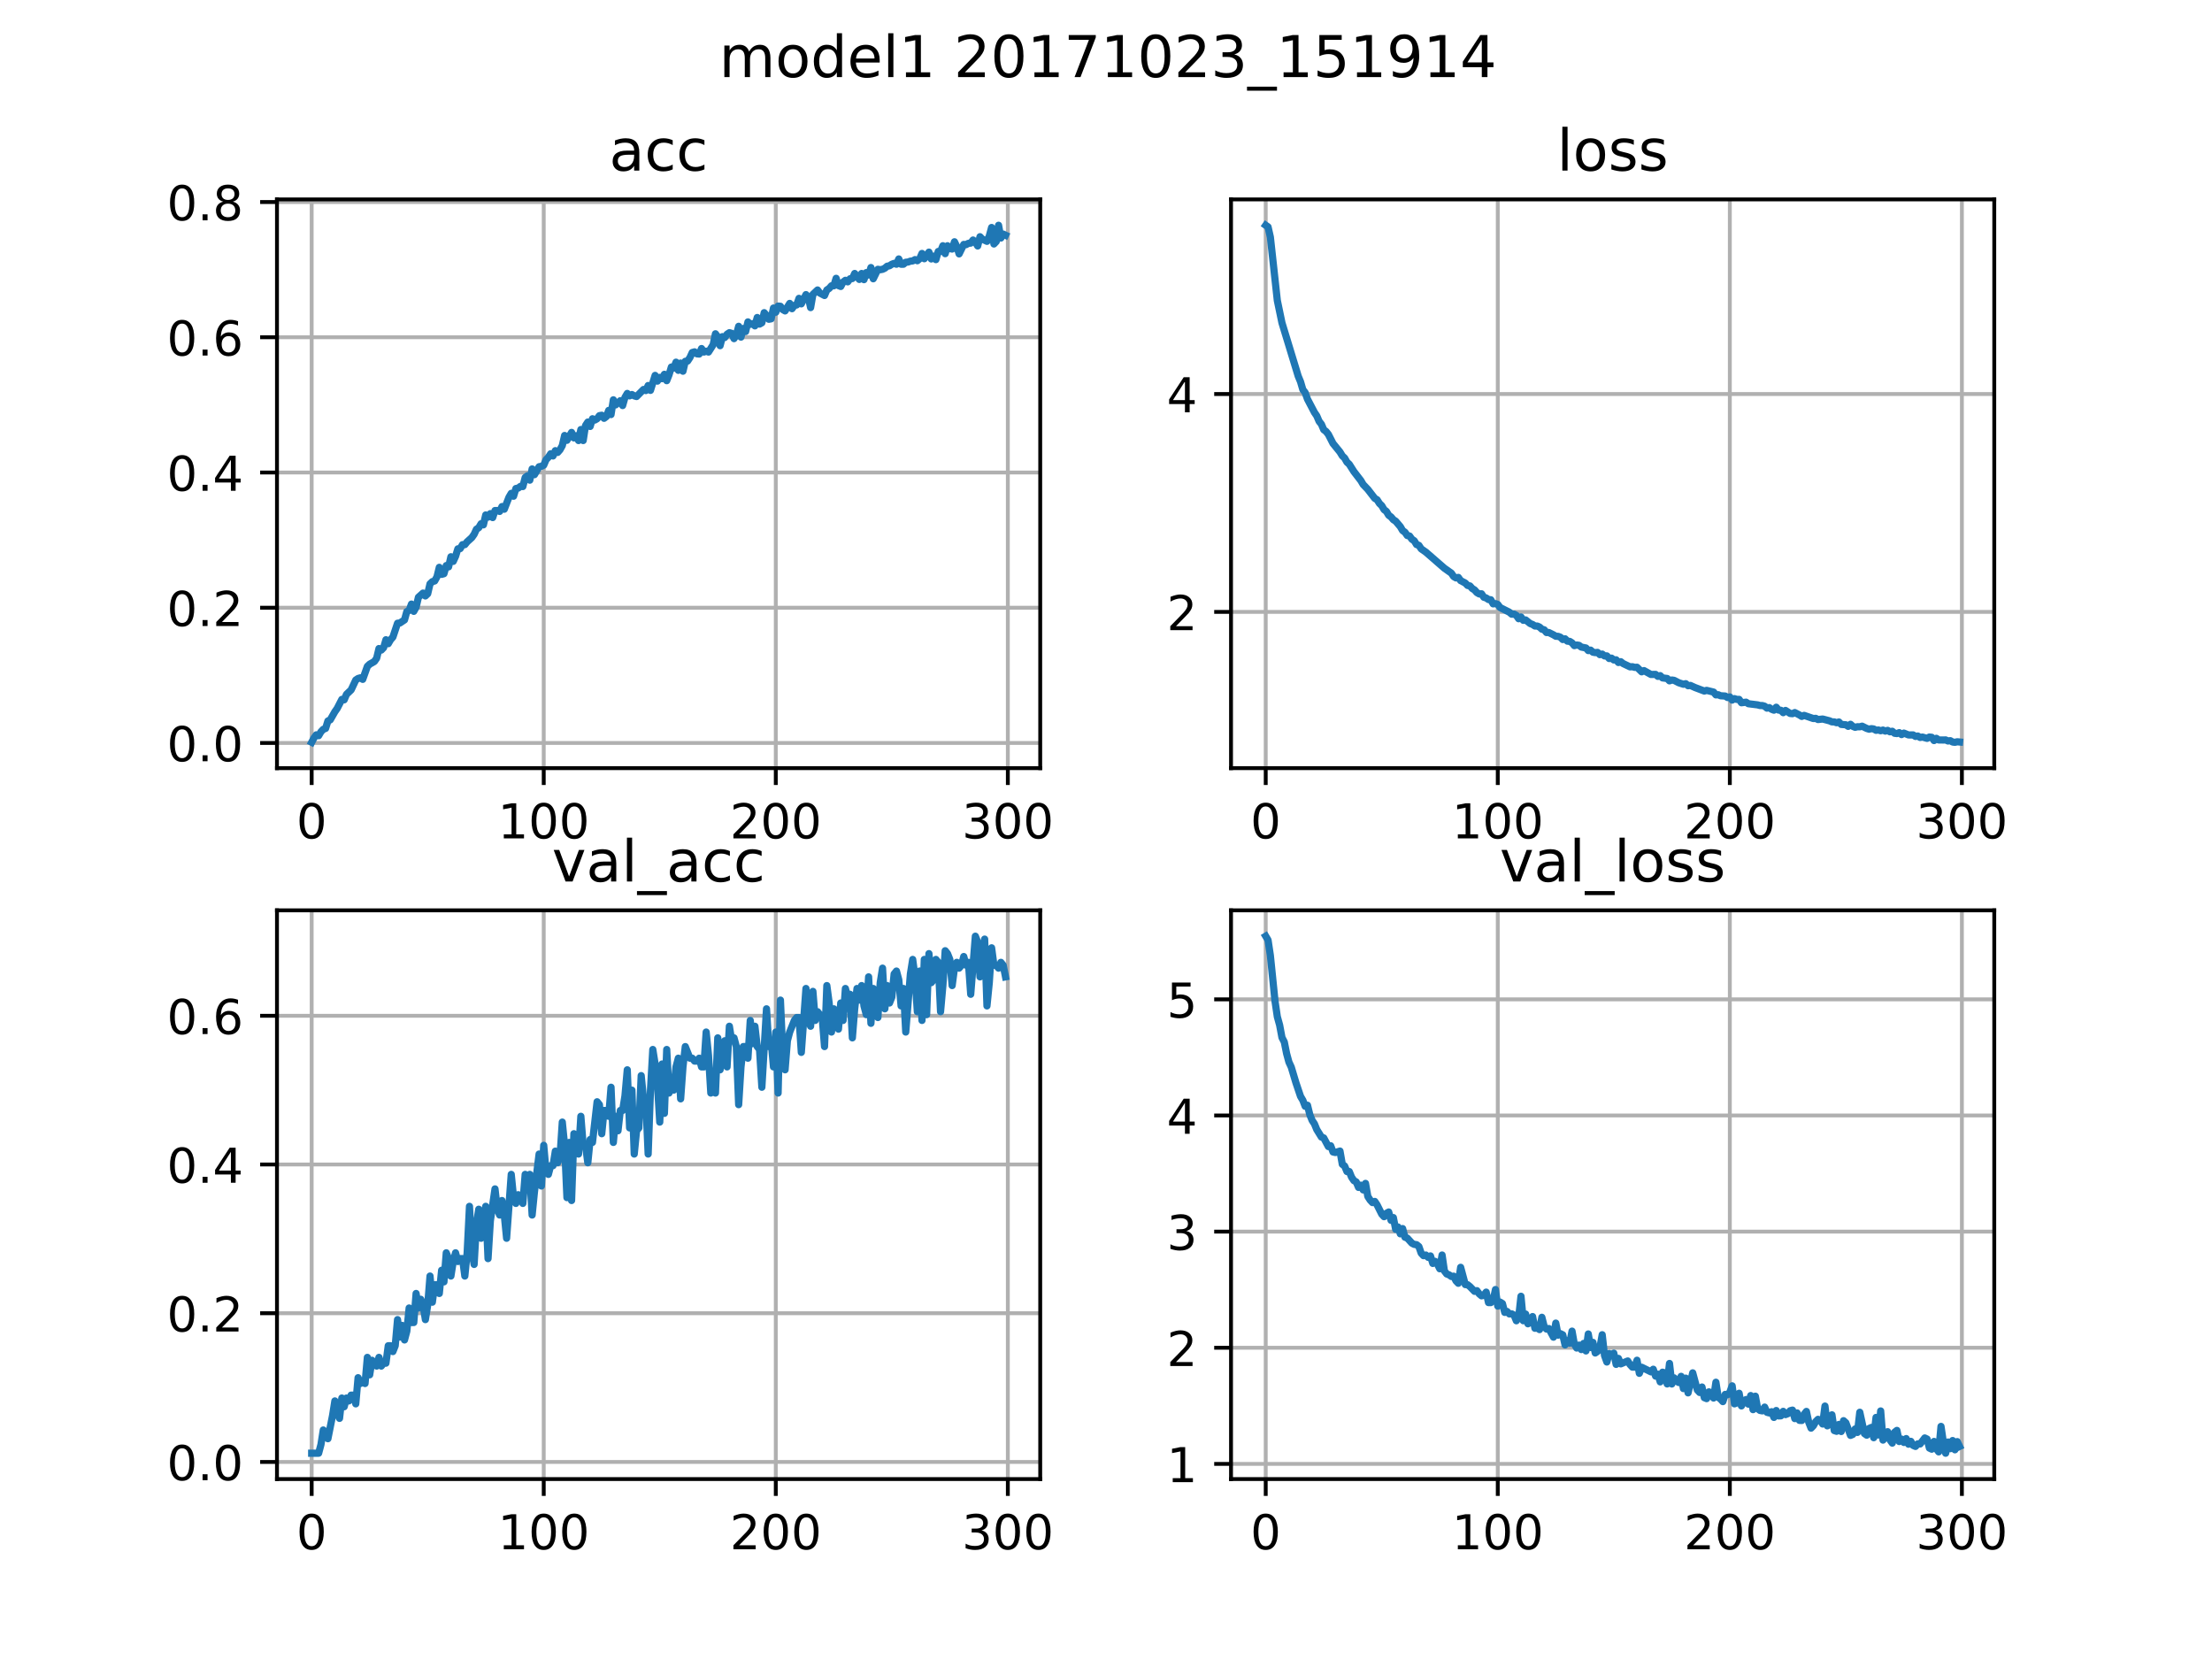 <?xml version="1.0" encoding="utf-8" standalone="no"?>
<!DOCTYPE svg PUBLIC "-//W3C//DTD SVG 1.1//EN"
  "http://www.w3.org/Graphics/SVG/1.1/DTD/svg11.dtd">
<!-- Created with matplotlib (http://matplotlib.org/) -->
<svg height="345pt" version="1.1" viewBox="0 0 460 345" width="460pt" xmlns="http://www.w3.org/2000/svg" xmlns:xlink="http://www.w3.org/1999/xlink">
 <defs>
  <style type="text/css">
*{stroke-linecap:butt;stroke-linejoin:round;}
  </style>
 </defs>
 <g id="figure_1">
  <g id="patch_1">
   <path d="M 0 345.6 
L 460.8 345.6 
L 460.8 0 
L 0 0 
z
" style="fill:#ffffff;"/>
  </g>
  <g id="axes_1">
   <g id="patch_2">
    <path d="M 57.6 159.744 
L 216.32 159.744 
L 216.32 41.472 
L 57.6 41.472 
z
" style="fill:#ffffff;"/>
   </g>
   <g id="matplotlib.axis_1">
    <g id="xtick_1">
     <g id="line2d_1">
      <path clip-path="url(#pc6aa824a99)" d="M 64.815 159.744 
L 64.815 41.472 
" style="fill:none;stroke:#b0b0b0;stroke-linecap:square;stroke-width:0.8;"/>
     </g>
     <g id="line2d_2">
      <defs>
       <path d="M 0 0 
L 0 3.5 
" id="m8a50bb1a85" style="stroke:#000000;stroke-width:0.8;"/>
      </defs>
      <g>
       <use style="stroke:#000000;stroke-width:0.8;" x="64.815" xlink:href="#m8a50bb1a85" y="159.744"/>
      </g>
     </g>
     <g id="text_1">
      <!-- 0 -->
      <defs>
       <path d="M 31.781 66.406 
Q 24.172 66.406 20.328 58.906 
Q 16.5 51.422 16.5 36.375 
Q 16.5 21.391 20.328 13.891 
Q 24.172 6.391 31.781 6.391 
Q 39.453 6.391 43.281 13.891 
Q 47.125 21.391 47.125 36.375 
Q 47.125 51.422 43.281 58.906 
Q 39.453 66.406 31.781 66.406 
z
M 31.781 74.219 
Q 44.047 74.219 50.516 64.516 
Q 56.984 54.828 56.984 36.375 
Q 56.984 17.969 50.516 8.266 
Q 44.047 -1.422 31.781 -1.422 
Q 19.531 -1.422 13.062 8.266 
Q 6.594 17.969 6.594 36.375 
Q 6.594 54.828 13.062 64.516 
Q 19.531 74.219 31.781 74.219 
z
" id="DejaVuSans-30"/>
      </defs>
      <g transform="translate(61.633 174.342)scale(0.1 -0.1)">
       <use xlink:href="#DejaVuSans-30"/>
      </g>
     </g>
    </g>
    <g id="xtick_2">
     <g id="line2d_3">
      <path clip-path="url(#pc6aa824a99)" d="M 113.072 159.744 
L 113.072 41.472 
" style="fill:none;stroke:#b0b0b0;stroke-linecap:square;stroke-width:0.8;"/>
     </g>
     <g id="line2d_4">
      <g>
       <use style="stroke:#000000;stroke-width:0.8;" x="113.072" xlink:href="#m8a50bb1a85" y="159.744"/>
      </g>
     </g>
     <g id="text_2">
      <!-- 100 -->
      <defs>
       <path d="M 12.406 8.297 
L 28.516 8.297 
L 28.516 63.922 
L 10.984 60.406 
L 10.984 69.391 
L 28.422 72.906 
L 38.281 72.906 
L 38.281 8.297 
L 54.391 8.297 
L 54.391 0 
L 12.406 0 
z
" id="DejaVuSans-31"/>
      </defs>
      <g transform="translate(103.529 174.342)scale(0.1 -0.1)">
       <use xlink:href="#DejaVuSans-31"/>
       <use x="63.623" xlink:href="#DejaVuSans-30"/>
       <use x="127.246" xlink:href="#DejaVuSans-30"/>
      </g>
     </g>
    </g>
    <g id="xtick_3">
     <g id="line2d_5">
      <path clip-path="url(#pc6aa824a99)" d="M 161.33 159.744 
L 161.33 41.472 
" style="fill:none;stroke:#b0b0b0;stroke-linecap:square;stroke-width:0.8;"/>
     </g>
     <g id="line2d_6">
      <g>
       <use style="stroke:#000000;stroke-width:0.8;" x="161.33" xlink:href="#m8a50bb1a85" y="159.744"/>
      </g>
     </g>
     <g id="text_3">
      <!-- 200 -->
      <defs>
       <path d="M 19.188 8.297 
L 53.609 8.297 
L 53.609 0 
L 7.328 0 
L 7.328 8.297 
Q 12.938 14.109 22.625 23.891 
Q 32.328 33.688 34.812 36.531 
Q 39.547 41.844 41.422 45.531 
Q 43.312 49.219 43.312 52.781 
Q 43.312 58.594 39.234 62.25 
Q 35.156 65.922 28.609 65.922 
Q 23.969 65.922 18.812 64.312 
Q 13.672 62.703 7.812 59.422 
L 7.812 69.391 
Q 13.766 71.781 18.938 73 
Q 24.125 74.219 28.422 74.219 
Q 39.75 74.219 46.484 68.547 
Q 53.219 62.891 53.219 53.422 
Q 53.219 48.922 51.531 44.891 
Q 49.859 40.875 45.406 35.406 
Q 44.188 33.984 37.641 27.219 
Q 31.109 20.453 19.188 8.297 
z
" id="DejaVuSans-32"/>
      </defs>
      <g transform="translate(151.786 174.342)scale(0.1 -0.1)">
       <use xlink:href="#DejaVuSans-32"/>
       <use x="63.623" xlink:href="#DejaVuSans-30"/>
       <use x="127.246" xlink:href="#DejaVuSans-30"/>
      </g>
     </g>
    </g>
    <g id="xtick_4">
     <g id="line2d_7">
      <path clip-path="url(#pc6aa824a99)" d="M 209.588 159.744 
L 209.588 41.472 
" style="fill:none;stroke:#b0b0b0;stroke-linecap:square;stroke-width:0.8;"/>
     </g>
     <g id="line2d_8">
      <g>
       <use style="stroke:#000000;stroke-width:0.8;" x="209.588" xlink:href="#m8a50bb1a85" y="159.744"/>
      </g>
     </g>
     <g id="text_4">
      <!-- 300 -->
      <defs>
       <path d="M 40.578 39.312 
Q 47.656 37.797 51.625 33 
Q 55.609 28.219 55.609 21.188 
Q 55.609 10.406 48.188 4.484 
Q 40.766 -1.422 27.094 -1.422 
Q 22.516 -1.422 17.656 -0.516 
Q 12.797 0.391 7.625 2.203 
L 7.625 11.719 
Q 11.719 9.328 16.594 8.109 
Q 21.484 6.891 26.812 6.891 
Q 36.078 6.891 40.938 10.547 
Q 45.797 14.203 45.797 21.188 
Q 45.797 27.641 41.281 31.266 
Q 36.766 34.906 28.719 34.906 
L 20.219 34.906 
L 20.219 43.016 
L 29.109 43.016 
Q 36.375 43.016 40.234 45.922 
Q 44.094 48.828 44.094 54.297 
Q 44.094 59.906 40.109 62.906 
Q 36.141 65.922 28.719 65.922 
Q 24.656 65.922 20.016 65.031 
Q 15.375 64.156 9.812 62.312 
L 9.812 71.094 
Q 15.438 72.656 20.344 73.438 
Q 25.25 74.219 29.594 74.219 
Q 40.828 74.219 47.359 69.109 
Q 53.906 64.016 53.906 55.328 
Q 53.906 49.266 50.438 45.094 
Q 46.969 40.922 40.578 39.312 
z
" id="DejaVuSans-33"/>
      </defs>
      <g transform="translate(200.044 174.342)scale(0.1 -0.1)">
       <use xlink:href="#DejaVuSans-33"/>
       <use x="63.623" xlink:href="#DejaVuSans-30"/>
       <use x="127.246" xlink:href="#DejaVuSans-30"/>
      </g>
     </g>
    </g>
   </g>
   <g id="matplotlib.axis_2">
    <g id="ytick_1">
     <g id="line2d_9">
      <path clip-path="url(#pc6aa824a99)" d="M 57.6 154.505 
L 216.32 154.505 
" style="fill:none;stroke:#b0b0b0;stroke-linecap:square;stroke-width:0.8;"/>
     </g>
     <g id="line2d_10">
      <defs>
       <path d="M 0 0 
L -3.5 0 
" id="me21ffd70b2" style="stroke:#000000;stroke-width:0.8;"/>
      </defs>
      <g>
       <use style="stroke:#000000;stroke-width:0.8;" x="57.6" xlink:href="#me21ffd70b2" y="154.505"/>
      </g>
     </g>
     <g id="text_5">
      <!-- 0.0 -->
      <defs>
       <path d="M 10.688 12.406 
L 21 12.406 
L 21 0 
L 10.688 0 
z
" id="DejaVuSans-2e"/>
      </defs>
      <g transform="translate(34.697 158.305)scale(0.1 -0.1)">
       <use xlink:href="#DejaVuSans-30"/>
       <use x="63.623" xlink:href="#DejaVuSans-2e"/>
       <use x="95.41" xlink:href="#DejaVuSans-30"/>
      </g>
     </g>
    </g>
    <g id="ytick_2">
     <g id="line2d_11">
      <path clip-path="url(#pc6aa824a99)" d="M 57.6 126.383 
L 216.32 126.383 
" style="fill:none;stroke:#b0b0b0;stroke-linecap:square;stroke-width:0.8;"/>
     </g>
     <g id="line2d_12">
      <g>
       <use style="stroke:#000000;stroke-width:0.8;" x="57.6" xlink:href="#me21ffd70b2" y="126.383"/>
      </g>
     </g>
     <g id="text_6">
      <!-- 0.2 -->
      <g transform="translate(34.697 130.182)scale(0.1 -0.1)">
       <use xlink:href="#DejaVuSans-30"/>
       <use x="63.623" xlink:href="#DejaVuSans-2e"/>
       <use x="95.41" xlink:href="#DejaVuSans-32"/>
      </g>
     </g>
    </g>
    <g id="ytick_3">
     <g id="line2d_13">
      <path clip-path="url(#pc6aa824a99)" d="M 57.6 98.26 
L 216.32 98.26 
" style="fill:none;stroke:#b0b0b0;stroke-linecap:square;stroke-width:0.8;"/>
     </g>
     <g id="line2d_14">
      <g>
       <use style="stroke:#000000;stroke-width:0.8;" x="57.6" xlink:href="#me21ffd70b2" y="98.26"/>
      </g>
     </g>
     <g id="text_7">
      <!-- 0.4 -->
      <defs>
       <path d="M 37.797 64.312 
L 12.891 25.391 
L 37.797 25.391 
z
M 35.203 72.906 
L 47.609 72.906 
L 47.609 25.391 
L 58.016 25.391 
L 58.016 17.188 
L 47.609 17.188 
L 47.609 0 
L 37.797 0 
L 37.797 17.188 
L 4.891 17.188 
L 4.891 26.703 
z
" id="DejaVuSans-34"/>
      </defs>
      <g transform="translate(34.697 102.059)scale(0.1 -0.1)">
       <use xlink:href="#DejaVuSans-30"/>
       <use x="63.623" xlink:href="#DejaVuSans-2e"/>
       <use x="95.41" xlink:href="#DejaVuSans-34"/>
      </g>
     </g>
    </g>
    <g id="ytick_4">
     <g id="line2d_15">
      <path clip-path="url(#pc6aa824a99)" d="M 57.6 70.137 
L 216.32 70.137 
" style="fill:none;stroke:#b0b0b0;stroke-linecap:square;stroke-width:0.8;"/>
     </g>
     <g id="line2d_16">
      <g>
       <use style="stroke:#000000;stroke-width:0.8;" x="57.6" xlink:href="#me21ffd70b2" y="70.137"/>
      </g>
     </g>
     <g id="text_8">
      <!-- 0.6 -->
      <defs>
       <path d="M 33.016 40.375 
Q 26.375 40.375 22.484 35.828 
Q 18.609 31.297 18.609 23.391 
Q 18.609 15.531 22.484 10.953 
Q 26.375 6.391 33.016 6.391 
Q 39.656 6.391 43.531 10.953 
Q 47.406 15.531 47.406 23.391 
Q 47.406 31.297 43.531 35.828 
Q 39.656 40.375 33.016 40.375 
z
M 52.594 71.297 
L 52.594 62.312 
Q 48.875 64.062 45.094 64.984 
Q 41.312 65.922 37.594 65.922 
Q 27.828 65.922 22.672 59.328 
Q 17.531 52.734 16.797 39.406 
Q 19.672 43.656 24.016 45.922 
Q 28.375 48.188 33.594 48.188 
Q 44.578 48.188 50.953 41.516 
Q 57.328 34.859 57.328 23.391 
Q 57.328 12.156 50.688 5.359 
Q 44.047 -1.422 33.016 -1.422 
Q 20.359 -1.422 13.672 8.266 
Q 6.984 17.969 6.984 36.375 
Q 6.984 53.656 15.188 63.938 
Q 23.391 74.219 37.203 74.219 
Q 40.922 74.219 44.703 73.484 
Q 48.484 72.75 52.594 71.297 
z
" id="DejaVuSans-36"/>
      </defs>
      <g transform="translate(34.697 73.936)scale(0.1 -0.1)">
       <use xlink:href="#DejaVuSans-30"/>
       <use x="63.623" xlink:href="#DejaVuSans-2e"/>
       <use x="95.41" xlink:href="#DejaVuSans-36"/>
      </g>
     </g>
    </g>
    <g id="ytick_5">
     <g id="line2d_17">
      <path clip-path="url(#pc6aa824a99)" d="M 57.6 42.014 
L 216.32 42.014 
" style="fill:none;stroke:#b0b0b0;stroke-linecap:square;stroke-width:0.8;"/>
     </g>
     <g id="line2d_18">
      <g>
       <use style="stroke:#000000;stroke-width:0.8;" x="57.6" xlink:href="#me21ffd70b2" y="42.014"/>
      </g>
     </g>
     <g id="text_9">
      <!-- 0.8 -->
      <defs>
       <path d="M 31.781 34.625 
Q 24.75 34.625 20.719 30.859 
Q 16.703 27.094 16.703 20.516 
Q 16.703 13.922 20.719 10.156 
Q 24.75 6.391 31.781 6.391 
Q 38.812 6.391 42.859 10.172 
Q 46.922 13.969 46.922 20.516 
Q 46.922 27.094 42.891 30.859 
Q 38.875 34.625 31.781 34.625 
z
M 21.922 38.812 
Q 15.578 40.375 12.031 44.719 
Q 8.5 49.078 8.5 55.328 
Q 8.5 64.062 14.719 69.141 
Q 20.953 74.219 31.781 74.219 
Q 42.672 74.219 48.875 69.141 
Q 55.078 64.062 55.078 55.328 
Q 55.078 49.078 51.531 44.719 
Q 48 40.375 41.703 38.812 
Q 48.828 37.156 52.797 32.312 
Q 56.781 27.484 56.781 20.516 
Q 56.781 9.906 50.312 4.234 
Q 43.844 -1.422 31.781 -1.422 
Q 19.734 -1.422 13.25 4.234 
Q 6.781 9.906 6.781 20.516 
Q 6.781 27.484 10.781 32.312 
Q 14.797 37.156 21.922 38.812 
z
M 18.312 54.391 
Q 18.312 48.734 21.844 45.562 
Q 25.391 42.391 31.781 42.391 
Q 38.141 42.391 41.719 45.562 
Q 45.312 48.734 45.312 54.391 
Q 45.312 60.062 41.719 63.234 
Q 38.141 66.406 31.781 66.406 
Q 25.391 66.406 21.844 63.234 
Q 18.312 60.062 18.312 54.391 
z
" id="DejaVuSans-38"/>
      </defs>
      <g transform="translate(34.697 45.814)scale(0.1 -0.1)">
       <use xlink:href="#DejaVuSans-30"/>
       <use x="63.623" xlink:href="#DejaVuSans-2e"/>
       <use x="95.41" xlink:href="#DejaVuSans-38"/>
      </g>
     </g>
    </g>
   </g>
   <g id="line2d_19">
    <path clip-path="url(#pc6aa824a99)" d="M 64.815 154.368 
L 65.297 153.453 
L 65.78 152.812 
L 66.262 152.995 
L 66.745 152.171 
L 67.227 151.667 
L 67.71 151.484 
L 68.193 149.928 
L 68.675 149.699 
L 69.64 148.006 
L 70.123 147.319 
L 71.088 145.442 
L 71.571 145.534 
L 72.053 144.39 
L 73.018 143.474 
L 73.984 141.414 
L 74.466 141.094 
L 74.949 140.957 
L 75.431 141.277 
L 76.396 138.576 
L 76.879 138.119 
L 77.844 137.569 
L 78.327 136.883 
L 78.809 134.869 
L 79.292 135.189 
L 79.774 134.686 
L 80.257 133.038 
L 80.74 133.862 
L 81.222 133.038 
L 81.705 132.489 
L 82.67 129.605 
L 83.153 129.559 
L 84.118 128.918 
L 84.6 127.179 
L 85.083 126.95 
L 85.565 125.623 
L 86.048 127.133 
L 86.531 126.264 
L 87.013 124.204 
L 87.978 123.334 
L 88.461 123.929 
L 88.943 123.471 
L 89.426 121.412 
L 89.909 120.954 
L 90.391 120.817 
L 90.874 119.947 
L 91.356 117.979 
L 91.839 119.443 
L 92.322 119.306 
L 92.804 117.613 
L 93.287 117.887 
L 93.769 115.782 
L 94.252 116.743 
L 94.734 115.69 
L 95.217 114.134 
L 95.7 114.088 
L 96.182 113.264 
L 96.665 113.264 
L 97.147 112.669 
L 98.112 111.799 
L 98.595 111.113 
L 99.078 110.06 
L 99.56 109.74 
L 100.043 108.916 
L 100.525 109.145 
L 101.008 107.085 
L 101.49 107.543 
L 101.973 106.81 
L 102.456 107.634 
L 102.938 106.169 
L 103.421 106.169 
L 103.903 106.352 
L 104.386 105.345 
L 104.869 105.895 
L 105.834 103.423 
L 106.316 102.599 
L 106.799 103.194 
L 107.281 101.592 
L 107.764 101.501 
L 108.247 101.134 
L 108.729 101.18 
L 109.212 99.303 
L 109.694 98.937 
L 110.177 99.853 
L 110.659 97.518 
L 111.142 98.708 
L 112.107 97.061 
L 112.59 96.969 
L 113.072 96.74 
L 113.555 95.596 
L 114.038 95.092 
L 114.52 94.36 
L 115.003 94.818 
L 115.485 93.719 
L 115.968 94.085 
L 116.45 93.536 
L 116.933 92.666 
L 117.416 90.561 
L 117.898 91.568 
L 118.863 89.92 
L 119.346 91.064 
L 119.828 90.607 
L 120.311 91.614 
L 120.794 89.325 
L 121.276 91.614 
L 121.759 88.501 
L 122.241 87.769 
L 122.724 88.684 
L 123.207 87.082 
L 123.689 87.357 
L 124.172 87.082 
L 124.654 86.441 
L 125.137 86.35 
L 125.619 86.991 
L 126.102 86.624 
L 126.585 85.343 
L 127.067 86.212 
L 127.55 83.146 
L 128.032 84.198 
L 128.997 83.329 
L 129.48 84.336 
L 129.963 82.642 
L 130.445 81.818 
L 130.928 82.322 
L 131.41 82.047 
L 131.893 82.322 
L 132.376 82.459 
L 133.823 80.994 
L 134.306 81.223 
L 134.788 80.171 
L 135.271 81.178 
L 136.236 78.065 
L 136.719 79.255 
L 137.201 78.477 
L 137.684 78.752 
L 138.166 77.836 
L 138.649 79.164 
L 139.132 77.928 
L 139.614 76.326 
L 140.097 76.554 
L 140.579 75.319 
L 141.062 77.012 
L 141.544 75.502 
L 142.027 77.195 
L 142.51 75.136 
L 142.992 75.09 
L 143.475 74.357 
L 143.957 73.305 
L 144.44 73.167 
L 144.923 73.579 
L 145.405 73.625 
L 145.888 72.481 
L 146.37 73.213 
L 146.853 73.03 
L 147.335 73.213 
L 148.301 71.703 
L 148.783 69.414 
L 149.266 70.055 
L 149.748 71.886 
L 150.231 70.009 
L 150.713 70.192 
L 151.196 69.505 
L 151.679 69.185 
L 152.161 69.322 
L 152.644 70.421 
L 153.126 69.643 
L 153.609 67.858 
L 154.092 70.101 
L 154.574 68.315 
L 155.057 68.956 
L 155.539 66.942 
L 156.022 67.446 
L 156.504 67.308 
L 156.987 67.766 
L 157.47 66.027 
L 157.952 67.4 
L 158.435 67.125 
L 158.917 65.02 
L 159.4 65.569 
L 159.882 66.393 
L 160.365 66.301 
L 160.848 64.059 
L 161.33 64.928 
L 161.813 63.647 
L 162.295 63.692 
L 162.778 64.379 
L 163.261 64.654 
L 164.226 63.097 
L 164.708 64.196 
L 165.191 63.509 
L 165.673 63.418 
L 166.156 62.045 
L 166.639 63.189 
L 167.604 61.266 
L 168.086 61.816 
L 168.569 63.967 
L 169.051 61.221 
L 170.017 60.305 
L 170.499 60.946 
L 171.464 61.449 
L 171.947 60.305 
L 172.43 59.985 
L 172.912 59.435 
L 173.395 59.435 
L 173.877 57.879 
L 174.36 59.39 
L 174.842 59.573 
L 175.325 58.657 
L 175.808 58.291 
L 176.29 58.612 
L 176.773 57.971 
L 177.255 57.925 
L 177.738 56.872 
L 178.703 58.108 
L 179.186 56.872 
L 179.668 58.154 
L 180.151 56.689 
L 180.633 57.193 
L 181.116 55.636 
L 181.598 57.971 
L 182.564 56.003 
L 183.046 56.094 
L 183.529 56.003 
L 184.011 55.774 
L 184.494 55.362 
L 184.977 55.27 
L 185.459 54.95 
L 185.942 54.767 
L 186.424 54.95 
L 186.907 53.851 
L 187.389 54.95 
L 187.872 54.95 
L 188.355 54.538 
L 188.837 54.492 
L 189.32 54.309 
L 189.802 54.263 
L 190.285 53.989 
L 190.767 54.217 
L 191.25 53.805 
L 191.733 52.707 
L 192.215 53.805 
L 193.18 52.432 
L 193.663 53.851 
L 194.146 53.256 
L 194.628 53.989 
L 195.111 52.295 
L 195.593 52.295 
L 196.076 51.105 
L 196.558 52.753 
L 197.041 51.105 
L 197.524 51.7 
L 198.006 51.791 
L 198.489 50.281 
L 198.971 51.288 
L 199.454 52.798 
L 200.419 50.83 
L 200.902 50.876 
L 201.384 50.601 
L 201.867 50.556 
L 202.349 49.915 
L 202.832 50.327 
L 203.315 51.151 
L 203.797 49.228 
L 204.28 49.732 
L 205.245 50.189 
L 205.727 49.091 
L 206.21 47.306 
L 206.693 50.739 
L 207.175 50.235 
L 207.658 46.848 
L 208.14 49.503 
L 208.623 48.679 
L 209.105 48.908 
L 209.105 48.908 
" style="fill:none;stroke:#1f77b4;stroke-linecap:square;stroke-width:1.5;"/>
   </g>
   <g id="patch_3">
    <path d="M 57.6 159.744 
L 57.6 41.472 
" style="fill:none;stroke:#000000;stroke-linecap:square;stroke-linejoin:miter;stroke-width:0.8;"/>
   </g>
   <g id="patch_4">
    <path d="M 216.32 159.744 
L 216.32 41.472 
" style="fill:none;stroke:#000000;stroke-linecap:square;stroke-linejoin:miter;stroke-width:0.8;"/>
   </g>
   <g id="patch_5">
    <path d="M 57.6 159.744 
L 216.32 159.744 
" style="fill:none;stroke:#000000;stroke-linecap:square;stroke-linejoin:miter;stroke-width:0.8;"/>
   </g>
   <g id="patch_6">
    <path d="M 57.6 41.472 
L 216.32 41.472 
" style="fill:none;stroke:#000000;stroke-linecap:square;stroke-linejoin:miter;stroke-width:0.8;"/>
   </g>
   <g id="text_10">
    <!-- acc -->
    <defs>
     <path d="M 34.281 27.484 
Q 23.391 27.484 19.188 25 
Q 14.984 22.516 14.984 16.5 
Q 14.984 11.719 18.141 8.906 
Q 21.297 6.109 26.703 6.109 
Q 34.188 6.109 38.703 11.406 
Q 43.219 16.703 43.219 25.484 
L 43.219 27.484 
z
M 52.203 31.203 
L 52.203 0 
L 43.219 0 
L 43.219 8.297 
Q 40.141 3.328 35.547 0.953 
Q 30.953 -1.422 24.312 -1.422 
Q 15.922 -1.422 10.953 3.297 
Q 6 8.016 6 15.922 
Q 6 25.141 12.172 29.828 
Q 18.359 34.516 30.609 34.516 
L 43.219 34.516 
L 43.219 35.406 
Q 43.219 41.609 39.141 45 
Q 35.062 48.391 27.688 48.391 
Q 23 48.391 18.547 47.266 
Q 14.109 46.141 10.016 43.891 
L 10.016 52.203 
Q 14.938 54.109 19.578 55.047 
Q 24.219 56 28.609 56 
Q 40.484 56 46.344 49.844 
Q 52.203 43.703 52.203 31.203 
z
" id="DejaVuSans-61"/>
     <path d="M 48.781 52.594 
L 48.781 44.188 
Q 44.969 46.297 41.141 47.344 
Q 37.312 48.391 33.406 48.391 
Q 24.656 48.391 19.812 42.844 
Q 14.984 37.312 14.984 27.297 
Q 14.984 17.281 19.812 11.734 
Q 24.656 6.203 33.406 6.203 
Q 37.312 6.203 41.141 7.25 
Q 44.969 8.297 48.781 10.406 
L 48.781 2.094 
Q 45.016 0.344 40.984 -0.531 
Q 36.969 -1.422 32.422 -1.422 
Q 20.062 -1.422 12.781 6.344 
Q 5.516 14.109 5.516 27.297 
Q 5.516 40.672 12.859 48.328 
Q 20.219 56 33.016 56 
Q 37.156 56 41.109 55.141 
Q 45.062 54.297 48.781 52.594 
z
" id="DejaVuSans-63"/>
    </defs>
    <g transform="translate(126.685 35.472)scale(0.12 -0.12)">
     <use xlink:href="#DejaVuSans-61"/>
     <use x="61.279" xlink:href="#DejaVuSans-63"/>
     <use x="116.26" xlink:href="#DejaVuSans-63"/>
    </g>
   </g>
  </g>
  <g id="axes_2">
   <g id="patch_7">
    <path d="M 256 159.744 
L 414.72 159.744 
L 414.72 41.472 
L 256 41.472 
z
" style="fill:#ffffff;"/>
   </g>
   <g id="matplotlib.axis_3">
    <g id="xtick_5">
     <g id="line2d_20">
      <path clip-path="url(#p82e3457ff3)" d="M 263.215 159.744 
L 263.215 41.472 
" style="fill:none;stroke:#b0b0b0;stroke-linecap:square;stroke-width:0.8;"/>
     </g>
     <g id="line2d_21">
      <g>
       <use style="stroke:#000000;stroke-width:0.8;" x="263.215" xlink:href="#m8a50bb1a85" y="159.744"/>
      </g>
     </g>
     <g id="text_11">
      <!-- 0 -->
      <g transform="translate(260.033 174.342)scale(0.1 -0.1)">
       <use xlink:href="#DejaVuSans-30"/>
      </g>
     </g>
    </g>
    <g id="xtick_6">
     <g id="line2d_22">
      <path clip-path="url(#p82e3457ff3)" d="M 311.472 159.744 
L 311.472 41.472 
" style="fill:none;stroke:#b0b0b0;stroke-linecap:square;stroke-width:0.8;"/>
     </g>
     <g id="line2d_23">
      <g>
       <use style="stroke:#000000;stroke-width:0.8;" x="311.472" xlink:href="#m8a50bb1a85" y="159.744"/>
      </g>
     </g>
     <g id="text_12">
      <!-- 100 -->
      <g transform="translate(301.929 174.342)scale(0.1 -0.1)">
       <use xlink:href="#DejaVuSans-31"/>
       <use x="63.623" xlink:href="#DejaVuSans-30"/>
       <use x="127.246" xlink:href="#DejaVuSans-30"/>
      </g>
     </g>
    </g>
    <g id="xtick_7">
     <g id="line2d_24">
      <path clip-path="url(#p82e3457ff3)" d="M 359.73 159.744 
L 359.73 41.472 
" style="fill:none;stroke:#b0b0b0;stroke-linecap:square;stroke-width:0.8;"/>
     </g>
     <g id="line2d_25">
      <g>
       <use style="stroke:#000000;stroke-width:0.8;" x="359.73" xlink:href="#m8a50bb1a85" y="159.744"/>
      </g>
     </g>
     <g id="text_13">
      <!-- 200 -->
      <g transform="translate(350.186 174.342)scale(0.1 -0.1)">
       <use xlink:href="#DejaVuSans-32"/>
       <use x="63.623" xlink:href="#DejaVuSans-30"/>
       <use x="127.246" xlink:href="#DejaVuSans-30"/>
      </g>
     </g>
    </g>
    <g id="xtick_8">
     <g id="line2d_26">
      <path clip-path="url(#p82e3457ff3)" d="M 407.988 159.744 
L 407.988 41.472 
" style="fill:none;stroke:#b0b0b0;stroke-linecap:square;stroke-width:0.8;"/>
     </g>
     <g id="line2d_27">
      <g>
       <use style="stroke:#000000;stroke-width:0.8;" x="407.988" xlink:href="#m8a50bb1a85" y="159.744"/>
      </g>
     </g>
     <g id="text_14">
      <!-- 300 -->
      <g transform="translate(398.444 174.342)scale(0.1 -0.1)">
       <use xlink:href="#DejaVuSans-33"/>
       <use x="63.623" xlink:href="#DejaVuSans-30"/>
       <use x="127.246" xlink:href="#DejaVuSans-30"/>
      </g>
     </g>
    </g>
   </g>
   <g id="matplotlib.axis_4">
    <g id="ytick_6">
     <g id="line2d_28">
      <path clip-path="url(#p82e3457ff3)" d="M 256 127.248 
L 414.72 127.248 
" style="fill:none;stroke:#b0b0b0;stroke-linecap:square;stroke-width:0.8;"/>
     </g>
     <g id="line2d_29">
      <g>
       <use style="stroke:#000000;stroke-width:0.8;" x="256" xlink:href="#me21ffd70b2" y="127.248"/>
      </g>
     </g>
     <g id="text_15">
      <!-- 2 -->
      <g transform="translate(242.637 131.047)scale(0.1 -0.1)">
       <use xlink:href="#DejaVuSans-32"/>
      </g>
     </g>
    </g>
    <g id="ytick_7">
     <g id="line2d_30">
      <path clip-path="url(#p82e3457ff3)" d="M 256 81.942 
L 414.72 81.942 
" style="fill:none;stroke:#b0b0b0;stroke-linecap:square;stroke-width:0.8;"/>
     </g>
     <g id="line2d_31">
      <g>
       <use style="stroke:#000000;stroke-width:0.8;" x="256" xlink:href="#me21ffd70b2" y="81.942"/>
      </g>
     </g>
     <g id="text_16">
      <!-- 4 -->
      <g transform="translate(242.637 85.741)scale(0.1 -0.1)">
       <use xlink:href="#DejaVuSans-34"/>
      </g>
     </g>
    </g>
   </g>
   <g id="line2d_32">
    <path clip-path="url(#p82e3457ff3)" d="M 263.215 46.848 
L 263.697 47.187 
L 264.18 49.312 
L 265.627 62.493 
L 266.593 67.14 
L 269.971 78.222 
L 270.453 79.386 
L 270.936 81.03 
L 271.418 81.65 
L 271.901 83.009 
L 273.349 85.775 
L 273.831 86.48 
L 274.314 87.609 
L 274.796 88.227 
L 275.279 89.359 
L 275.762 89.729 
L 276.244 90.334 
L 277.209 92.222 
L 278.657 94.001 
L 279.14 94.8 
L 279.622 95.25 
L 280.105 96.104 
L 280.587 96.547 
L 281.553 98.066 
L 283 99.946 
L 283.483 100.762 
L 284.448 101.769 
L 285.896 103.643 
L 286.378 103.923 
L 286.861 104.691 
L 287.343 105.158 
L 287.826 105.983 
L 288.309 106.345 
L 288.791 107.159 
L 289.274 107.502 
L 289.756 108.076 
L 290.239 108.381 
L 291.204 109.517 
L 291.687 110.341 
L 292.169 110.678 
L 292.652 111.368 
L 293.134 111.472 
L 293.617 112.146 
L 294.1 112.458 
L 294.582 113.244 
L 295.065 113.408 
L 295.547 114.14 
L 296.512 114.814 
L 300.373 118.17 
L 301.821 119.193 
L 302.303 119.898 
L 302.786 120.182 
L 303.269 120.077 
L 303.751 120.746 
L 304.716 121.251 
L 305.199 121.749 
L 305.681 121.848 
L 306.164 122.387 
L 306.647 122.681 
L 307.129 123.23 
L 307.612 123.511 
L 308.094 123.484 
L 308.577 124.205 
L 309.059 124.35 
L 309.542 124.677 
L 310.025 124.723 
L 310.507 125.572 
L 310.99 125.523 
L 311.472 125.695 
L 311.955 126.34 
L 313.885 127.315 
L 314.368 127.728 
L 314.85 127.704 
L 315.333 127.974 
L 315.816 128.666 
L 316.298 128.298 
L 316.781 129.001 
L 317.263 128.923 
L 318.228 129.682 
L 318.711 129.861 
L 319.194 130.181 
L 319.676 130.183 
L 320.159 130.4 
L 320.641 130.843 
L 321.124 130.969 
L 321.607 131.54 
L 322.089 131.537 
L 323.054 132.016 
L 323.537 132.311 
L 324.019 132.333 
L 324.502 132.511 
L 324.985 132.994 
L 325.467 132.84 
L 325.95 133.332 
L 326.432 133.38 
L 326.915 133.68 
L 327.397 134.265 
L 327.88 134.13 
L 328.363 134.203 
L 328.845 134.564 
L 329.81 134.752 
L 330.293 135.294 
L 330.776 135.197 
L 331.258 135.626 
L 331.741 135.717 
L 332.223 135.668 
L 332.706 136.14 
L 333.188 136.018 
L 333.671 136.403 
L 334.154 136.399 
L 334.636 136.941 
L 335.119 136.86 
L 335.601 137.245 
L 336.084 137.21 
L 336.566 137.775 
L 337.049 137.604 
L 337.532 137.986 
L 338.979 138.678 
L 339.462 138.643 
L 339.944 138.785 
L 340.427 138.76 
L 341.392 139.709 
L 341.875 139.454 
L 343.323 140.261 
L 344.288 140.243 
L 344.77 140.657 
L 345.253 140.506 
L 345.735 140.977 
L 346.701 141.095 
L 347.183 141.589 
L 347.666 141.413 
L 348.148 141.487 
L 349.113 141.983 
L 350.079 142.294 
L 350.561 142.176 
L 351.044 142.599 
L 351.526 142.54 
L 352.492 142.978 
L 354.422 143.707 
L 354.904 143.566 
L 356.352 143.922 
L 356.835 144.507 
L 357.317 144.472 
L 357.8 144.689 
L 358.765 144.745 
L 359.248 145.05 
L 359.73 144.931 
L 360.213 145.583 
L 360.695 145.289 
L 361.178 145.447 
L 361.661 145.443 
L 362.143 146.141 
L 363.108 146.025 
L 363.591 146.346 
L 365.521 146.583 
L 366.004 146.719 
L 366.486 146.725 
L 366.969 146.854 
L 367.451 147.261 
L 367.934 147.151 
L 368.417 147.497 
L 368.899 147.686 
L 369.382 147.075 
L 369.864 147.665 
L 370.347 147.71 
L 370.83 148.202 
L 371.312 147.742 
L 372.277 148.37 
L 372.76 148.411 
L 373.242 148.182 
L 374.208 148.683 
L 374.69 148.983 
L 375.173 148.766 
L 377.103 149.428 
L 377.586 149.385 
L 378.068 149.632 
L 379.033 149.526 
L 380.481 149.905 
L 380.964 150.124 
L 381.446 150.12 
L 381.929 150.297 
L 382.411 150.139 
L 382.894 150.648 
L 383.859 150.721 
L 384.342 151.048 
L 384.824 150.621 
L 385.307 151.048 
L 385.789 151.249 
L 386.272 151.128 
L 386.755 151.143 
L 387.237 151.012 
L 388.202 151.488 
L 388.685 151.639 
L 389.167 151.528 
L 389.65 151.593 
L 390.133 151.873 
L 390.615 151.806 
L 391.098 151.961 
L 391.58 151.824 
L 392.063 152.037 
L 392.546 151.883 
L 393.028 152.185 
L 393.511 152.072 
L 393.993 152.489 
L 394.476 152.549 
L 394.958 152.358 
L 395.441 152.761 
L 395.924 152.452 
L 396.889 152.839 
L 397.854 152.835 
L 398.336 153.146 
L 398.819 153.061 
L 399.302 153.361 
L 399.784 153.278 
L 400.749 153.55 
L 401.232 153.27 
L 401.715 153.326 
L 402.197 154.004 
L 402.68 153.541 
L 403.162 153.878 
L 404.127 153.892 
L 404.61 153.874 
L 405.093 154.092 
L 405.575 154.027 
L 406.058 154.309 
L 406.54 154.368 
L 407.023 154.255 
L 407.505 154.302 
L 407.505 154.302 
" style="fill:none;stroke:#1f77b4;stroke-linecap:square;stroke-width:1.5;"/>
   </g>
   <g id="patch_8">
    <path d="M 256 159.744 
L 256 41.472 
" style="fill:none;stroke:#000000;stroke-linecap:square;stroke-linejoin:miter;stroke-width:0.8;"/>
   </g>
   <g id="patch_9">
    <path d="M 414.72 159.744 
L 414.72 41.472 
" style="fill:none;stroke:#000000;stroke-linecap:square;stroke-linejoin:miter;stroke-width:0.8;"/>
   </g>
   <g id="patch_10">
    <path d="M 256 159.744 
L 414.72 159.744 
" style="fill:none;stroke:#000000;stroke-linecap:square;stroke-linejoin:miter;stroke-width:0.8;"/>
   </g>
   <g id="patch_11">
    <path d="M 256 41.472 
L 414.72 41.472 
" style="fill:none;stroke:#000000;stroke-linecap:square;stroke-linejoin:miter;stroke-width:0.8;"/>
   </g>
   <g id="text_17">
    <!-- loss -->
    <defs>
     <path d="M 9.422 75.984 
L 18.406 75.984 
L 18.406 0 
L 9.422 0 
z
" id="DejaVuSans-6c"/>
     <path d="M 30.609 48.391 
Q 23.391 48.391 19.188 42.75 
Q 14.984 37.109 14.984 27.297 
Q 14.984 17.484 19.156 11.844 
Q 23.344 6.203 30.609 6.203 
Q 37.797 6.203 41.984 11.859 
Q 46.188 17.531 46.188 27.297 
Q 46.188 37.016 41.984 42.703 
Q 37.797 48.391 30.609 48.391 
z
M 30.609 56 
Q 42.328 56 49.016 48.375 
Q 55.719 40.766 55.719 27.297 
Q 55.719 13.875 49.016 6.219 
Q 42.328 -1.422 30.609 -1.422 
Q 18.844 -1.422 12.172 6.219 
Q 5.516 13.875 5.516 27.297 
Q 5.516 40.766 12.172 48.375 
Q 18.844 56 30.609 56 
z
" id="DejaVuSans-6f"/>
     <path d="M 44.281 53.078 
L 44.281 44.578 
Q 40.484 46.531 36.375 47.5 
Q 32.281 48.484 27.875 48.484 
Q 21.188 48.484 17.844 46.438 
Q 14.5 44.391 14.5 40.281 
Q 14.5 37.156 16.891 35.375 
Q 19.281 33.594 26.516 31.984 
L 29.594 31.297 
Q 39.156 29.25 43.188 25.516 
Q 47.219 21.781 47.219 15.094 
Q 47.219 7.469 41.188 3.016 
Q 35.156 -1.422 24.609 -1.422 
Q 20.219 -1.422 15.453 -0.562 
Q 10.688 0.297 5.422 2 
L 5.422 11.281 
Q 10.406 8.688 15.234 7.391 
Q 20.062 6.109 24.812 6.109 
Q 31.156 6.109 34.562 8.281 
Q 37.984 10.453 37.984 14.406 
Q 37.984 18.062 35.516 20.016 
Q 33.062 21.969 24.703 23.781 
L 21.578 24.516 
Q 13.234 26.266 9.516 29.906 
Q 5.812 33.547 5.812 39.891 
Q 5.812 47.609 11.281 51.797 
Q 16.75 56 26.812 56 
Q 31.781 56 36.172 55.266 
Q 40.578 54.547 44.281 53.078 
z
" id="DejaVuSans-73"/>
    </defs>
    <g transform="translate(323.771 35.472)scale(0.12 -0.12)">
     <use xlink:href="#DejaVuSans-6c"/>
     <use x="27.783" xlink:href="#DejaVuSans-6f"/>
     <use x="88.965" xlink:href="#DejaVuSans-73"/>
     <use x="141.064" xlink:href="#DejaVuSans-73"/>
    </g>
   </g>
  </g>
  <g id="axes_3">
   <g id="patch_12">
    <path d="M 57.6 307.584 
L 216.32 307.584 
L 216.32 189.312 
L 57.6 189.312 
z
" style="fill:#ffffff;"/>
   </g>
   <g id="matplotlib.axis_5">
    <g id="xtick_9">
     <g id="line2d_33">
      <path clip-path="url(#p646a472f52)" d="M 64.815 307.584 
L 64.815 189.312 
" style="fill:none;stroke:#b0b0b0;stroke-linecap:square;stroke-width:0.8;"/>
     </g>
     <g id="line2d_34">
      <g>
       <use style="stroke:#000000;stroke-width:0.8;" x="64.815" xlink:href="#m8a50bb1a85" y="307.584"/>
      </g>
     </g>
     <g id="text_18">
      <!-- 0 -->
      <g transform="translate(61.633 322.182)scale(0.1 -0.1)">
       <use xlink:href="#DejaVuSans-30"/>
      </g>
     </g>
    </g>
    <g id="xtick_10">
     <g id="line2d_35">
      <path clip-path="url(#p646a472f52)" d="M 113.072 307.584 
L 113.072 189.312 
" style="fill:none;stroke:#b0b0b0;stroke-linecap:square;stroke-width:0.8;"/>
     </g>
     <g id="line2d_36">
      <g>
       <use style="stroke:#000000;stroke-width:0.8;" x="113.072" xlink:href="#m8a50bb1a85" y="307.584"/>
      </g>
     </g>
     <g id="text_19">
      <!-- 100 -->
      <g transform="translate(103.529 322.182)scale(0.1 -0.1)">
       <use xlink:href="#DejaVuSans-31"/>
       <use x="63.623" xlink:href="#DejaVuSans-30"/>
       <use x="127.246" xlink:href="#DejaVuSans-30"/>
      </g>
     </g>
    </g>
    <g id="xtick_11">
     <g id="line2d_37">
      <path clip-path="url(#p646a472f52)" d="M 161.33 307.584 
L 161.33 189.312 
" style="fill:none;stroke:#b0b0b0;stroke-linecap:square;stroke-width:0.8;"/>
     </g>
     <g id="line2d_38">
      <g>
       <use style="stroke:#000000;stroke-width:0.8;" x="161.33" xlink:href="#m8a50bb1a85" y="307.584"/>
      </g>
     </g>
     <g id="text_20">
      <!-- 200 -->
      <g transform="translate(151.786 322.182)scale(0.1 -0.1)">
       <use xlink:href="#DejaVuSans-32"/>
       <use x="63.623" xlink:href="#DejaVuSans-30"/>
       <use x="127.246" xlink:href="#DejaVuSans-30"/>
      </g>
     </g>
    </g>
    <g id="xtick_12">
     <g id="line2d_39">
      <path clip-path="url(#p646a472f52)" d="M 209.588 307.584 
L 209.588 189.312 
" style="fill:none;stroke:#b0b0b0;stroke-linecap:square;stroke-width:0.8;"/>
     </g>
     <g id="line2d_40">
      <g>
       <use style="stroke:#000000;stroke-width:0.8;" x="209.588" xlink:href="#m8a50bb1a85" y="307.584"/>
      </g>
     </g>
     <g id="text_21">
      <!-- 300 -->
      <g transform="translate(200.044 322.182)scale(0.1 -0.1)">
       <use xlink:href="#DejaVuSans-33"/>
       <use x="63.623" xlink:href="#DejaVuSans-30"/>
       <use x="127.246" xlink:href="#DejaVuSans-30"/>
      </g>
     </g>
    </g>
   </g>
   <g id="matplotlib.axis_6">
    <g id="ytick_8">
     <g id="line2d_41">
      <path clip-path="url(#p646a472f52)" d="M 57.6 304.02 
L 216.32 304.02 
" style="fill:none;stroke:#b0b0b0;stroke-linecap:square;stroke-width:0.8;"/>
     </g>
     <g id="line2d_42">
      <g>
       <use style="stroke:#000000;stroke-width:0.8;" x="57.6" xlink:href="#me21ffd70b2" y="304.02"/>
      </g>
     </g>
     <g id="text_22">
      <!-- 0.0 -->
      <g transform="translate(34.697 307.819)scale(0.1 -0.1)">
       <use xlink:href="#DejaVuSans-30"/>
       <use x="63.623" xlink:href="#DejaVuSans-2e"/>
       <use x="95.41" xlink:href="#DejaVuSans-30"/>
      </g>
     </g>
    </g>
    <g id="ytick_9">
     <g id="line2d_43">
      <path clip-path="url(#p646a472f52)" d="M 57.6 273.093 
L 216.32 273.093 
" style="fill:none;stroke:#b0b0b0;stroke-linecap:square;stroke-width:0.8;"/>
     </g>
     <g id="line2d_44">
      <g>
       <use style="stroke:#000000;stroke-width:0.8;" x="57.6" xlink:href="#me21ffd70b2" y="273.093"/>
      </g>
     </g>
     <g id="text_23">
      <!-- 0.2 -->
      <g transform="translate(34.697 276.892)scale(0.1 -0.1)">
       <use xlink:href="#DejaVuSans-30"/>
       <use x="63.623" xlink:href="#DejaVuSans-2e"/>
       <use x="95.41" xlink:href="#DejaVuSans-32"/>
      </g>
     </g>
    </g>
    <g id="ytick_10">
     <g id="line2d_45">
      <path clip-path="url(#p646a472f52)" d="M 57.6 242.166 
L 216.32 242.166 
" style="fill:none;stroke:#b0b0b0;stroke-linecap:square;stroke-width:0.8;"/>
     </g>
     <g id="line2d_46">
      <g>
       <use style="stroke:#000000;stroke-width:0.8;" x="57.6" xlink:href="#me21ffd70b2" y="242.166"/>
      </g>
     </g>
     <g id="text_24">
      <!-- 0.4 -->
      <g transform="translate(34.697 245.965)scale(0.1 -0.1)">
       <use xlink:href="#DejaVuSans-30"/>
       <use x="63.623" xlink:href="#DejaVuSans-2e"/>
       <use x="95.41" xlink:href="#DejaVuSans-34"/>
      </g>
     </g>
    </g>
    <g id="ytick_11">
     <g id="line2d_47">
      <path clip-path="url(#p646a472f52)" d="M 57.6 211.239 
L 216.32 211.239 
" style="fill:none;stroke:#b0b0b0;stroke-linecap:square;stroke-width:0.8;"/>
     </g>
     <g id="line2d_48">
      <g>
       <use style="stroke:#000000;stroke-width:0.8;" x="57.6" xlink:href="#me21ffd70b2" y="211.239"/>
      </g>
     </g>
     <g id="text_25">
      <!-- 0.6 -->
      <g transform="translate(34.697 215.038)scale(0.1 -0.1)">
       <use xlink:href="#DejaVuSans-30"/>
       <use x="63.623" xlink:href="#DejaVuSans-2e"/>
       <use x="95.41" xlink:href="#DejaVuSans-36"/>
      </g>
     </g>
    </g>
   </g>
   <g id="line2d_49">
    <path clip-path="url(#p646a472f52)" d="M 64.815 302.208 
L 66.262 302.208 
L 66.745 300.396 
L 67.227 297.376 
L 67.71 297.98 
L 68.193 299.188 
L 69.158 294.355 
L 69.64 291.335 
L 70.123 293.751 
L 70.605 294.959 
L 71.088 290.731 
L 71.571 292.543 
L 72.053 290.731 
L 72.536 291.335 
L 73.018 290.127 
L 73.501 290.127 
L 73.984 291.939 
L 74.466 286.503 
L 74.949 287.711 
L 75.431 287.107 
L 75.914 287.711 
L 76.396 282.275 
L 76.879 285.899 
L 77.362 282.879 
L 78.327 284.087 
L 78.809 282.275 
L 79.292 284.087 
L 79.774 283.483 
L 80.257 283.483 
L 80.74 279.858 
L 81.222 279.858 
L 81.705 281.066 
L 82.187 279.858 
L 82.67 274.422 
L 83.153 278.046 
L 83.635 275.63 
L 84.118 278.65 
L 84.6 276.838 
L 85.083 272.006 
L 85.565 275.026 
L 86.048 275.026 
L 86.531 268.986 
L 87.013 272.006 
L 87.496 270.194 
L 87.978 271.402 
L 88.461 274.422 
L 88.943 271.402 
L 89.426 265.361 
L 89.909 270.798 
L 90.391 267.173 
L 90.874 267.173 
L 91.356 268.986 
L 91.839 264.153 
L 92.322 266.569 
L 92.804 260.529 
L 93.287 261.737 
L 93.769 265.361 
L 94.252 262.341 
L 94.734 260.529 
L 95.217 262.341 
L 95.7 261.737 
L 96.182 261.737 
L 96.665 265.361 
L 97.147 260.529 
L 97.63 250.864 
L 98.112 259.925 
L 98.595 262.945 
L 99.078 254.488 
L 99.56 251.468 
L 100.043 257.509 
L 101.008 250.864 
L 101.49 261.737 
L 101.973 253.884 
L 102.938 247.24 
L 103.421 251.468 
L 103.903 252.676 
L 104.386 249.656 
L 104.869 252.676 
L 105.351 257.509 
L 106.316 244.22 
L 106.799 249.052 
L 107.281 250.26 
L 107.764 248.448 
L 108.247 249.052 
L 108.729 250.26 
L 109.212 244.22 
L 109.694 245.428 
L 110.177 244.22 
L 110.659 252.676 
L 111.142 247.844 
L 112.107 239.991 
L 112.59 246.636 
L 113.072 238.179 
L 113.555 243.616 
L 114.038 244.22 
L 114.52 242.408 
L 115.003 242.408 
L 115.485 239.387 
L 115.968 241.804 
L 116.45 240.595 
L 116.933 233.347 
L 117.416 238.179 
L 117.898 249.052 
L 118.381 237.575 
L 118.863 249.656 
L 119.346 235.763 
L 119.828 239.387 
L 120.311 239.991 
L 120.794 232.139 
L 121.276 238.179 
L 121.759 238.179 
L 122.241 241.804 
L 122.724 236.971 
L 123.207 237.575 
L 124.172 229.119 
L 124.654 229.723 
L 125.137 235.763 
L 125.619 230.931 
L 126.102 230.931 
L 126.585 232.139 
L 127.067 226.098 
L 127.55 237.575 
L 128.032 232.139 
L 128.515 235.159 
L 128.997 230.931 
L 129.48 230.931 
L 129.963 227.91 
L 130.445 222.474 
L 130.928 234.555 
L 131.41 226.702 
L 131.893 239.991 
L 132.376 235.159 
L 132.858 234.555 
L 133.341 223.682 
L 133.823 228.515 
L 134.306 229.119 
L 134.788 239.991 
L 135.271 226.702 
L 135.754 218.246 
L 136.236 221.266 
L 136.719 225.494 
L 137.201 233.347 
L 137.684 221.266 
L 138.166 231.535 
L 138.649 218.246 
L 139.132 227.306 
L 139.614 224.286 
L 140.097 226.702 
L 140.579 221.87 
L 141.062 220.058 
L 141.544 228.515 
L 142.027 221.87 
L 142.51 217.642 
L 143.475 220.058 
L 143.957 220.058 
L 144.44 220.662 
L 144.923 220.662 
L 145.405 220.058 
L 145.888 221.87 
L 146.37 221.87 
L 146.853 214.621 
L 147.335 219.454 
L 147.818 227.306 
L 148.301 224.286 
L 148.783 227.306 
L 149.266 215.83 
L 149.748 222.474 
L 150.231 218.85 
L 150.713 216.434 
L 151.196 221.87 
L 151.679 213.413 
L 152.161 216.434 
L 152.644 215.83 
L 153.126 217.642 
L 153.609 229.723 
L 154.092 221.87 
L 154.574 217.642 
L 155.057 217.642 
L 155.539 220.058 
L 156.022 212.205 
L 156.504 217.038 
L 156.987 213.413 
L 157.47 217.642 
L 157.952 218.246 
L 158.435 226.098 
L 159.4 209.789 
L 159.882 217.642 
L 160.365 216.434 
L 160.848 221.87 
L 161.33 214.621 
L 161.813 227.306 
L 162.295 207.977 
L 162.778 218.85 
L 163.261 222.474 
L 163.743 216.434 
L 164.226 214.621 
L 165.191 212.205 
L 165.673 211.601 
L 166.156 211.601 
L 166.639 218.85 
L 167.604 205.561 
L 168.086 212.205 
L 168.569 213.413 
L 169.051 206.165 
L 169.534 212.205 
L 170.017 210.393 
L 170.982 211.601 
L 171.464 217.642 
L 171.947 204.957 
L 172.43 208.581 
L 172.912 214.621 
L 173.395 209.789 
L 173.877 211.601 
L 174.36 214.017 
L 174.842 208.581 
L 175.325 212.205 
L 175.808 205.561 
L 176.29 207.373 
L 176.773 206.769 
L 177.255 215.83 
L 177.738 209.789 
L 178.22 205.561 
L 178.703 207.977 
L 179.186 204.957 
L 179.668 209.185 
L 180.151 210.997 
L 180.633 203.145 
L 181.116 212.809 
L 181.598 205.561 
L 182.081 209.185 
L 182.564 211.601 
L 183.046 204.353 
L 183.529 201.332 
L 184.011 209.789 
L 184.494 204.957 
L 184.977 208.581 
L 185.459 207.373 
L 185.942 202.541 
L 186.424 201.937 
L 186.907 203.749 
L 187.389 209.185 
L 187.872 205.561 
L 188.355 214.621 
L 189.32 202.541 
L 189.802 199.52 
L 190.285 203.145 
L 190.767 210.393 
L 191.25 201.937 
L 191.733 212.205 
L 192.215 199.52 
L 192.698 210.997 
L 193.18 198.312 
L 193.663 204.353 
L 194.146 203.749 
L 194.628 199.52 
L 195.111 200.124 
L 195.593 210.393 
L 196.076 204.957 
L 196.558 197.708 
L 197.041 198.312 
L 197.524 199.52 
L 198.006 204.957 
L 198.489 201.332 
L 198.971 200.124 
L 199.454 201.332 
L 199.936 200.728 
L 200.419 198.916 
L 200.902 200.728 
L 201.384 200.124 
L 201.867 206.769 
L 202.832 194.688 
L 203.315 195.896 
L 203.797 203.145 
L 204.762 195.292 
L 205.245 209.185 
L 205.727 204.353 
L 206.21 197.104 
L 206.693 200.728 
L 207.175 200.728 
L 207.658 201.332 
L 208.14 200.124 
L 208.623 200.728 
L 209.105 203.145 
L 209.105 203.145 
" style="fill:none;stroke:#1f77b4;stroke-linecap:square;stroke-width:1.5;"/>
   </g>
   <g id="patch_13">
    <path d="M 57.6 307.584 
L 57.6 189.312 
" style="fill:none;stroke:#000000;stroke-linecap:square;stroke-linejoin:miter;stroke-width:0.8;"/>
   </g>
   <g id="patch_14">
    <path d="M 216.32 307.584 
L 216.32 189.312 
" style="fill:none;stroke:#000000;stroke-linecap:square;stroke-linejoin:miter;stroke-width:0.8;"/>
   </g>
   <g id="patch_15">
    <path d="M 57.6 307.584 
L 216.32 307.584 
" style="fill:none;stroke:#000000;stroke-linecap:square;stroke-linejoin:miter;stroke-width:0.8;"/>
   </g>
   <g id="patch_16">
    <path d="M 57.6 189.312 
L 216.32 189.312 
" style="fill:none;stroke:#000000;stroke-linecap:square;stroke-linejoin:miter;stroke-width:0.8;"/>
   </g>
   <g id="text_26">
    <!-- val_acc -->
    <defs>
     <path d="M 2.984 54.688 
L 12.5 54.688 
L 29.594 8.797 
L 46.688 54.688 
L 56.203 54.688 
L 35.688 0 
L 23.484 0 
z
" id="DejaVuSans-76"/>
     <path d="M 50.984 -16.609 
L 50.984 -23.578 
L -0.984 -23.578 
L -0.984 -16.609 
z
" id="DejaVuSans-5f"/>
    </defs>
    <g transform="translate(114.79 183.312)scale(0.12 -0.12)">
     <use xlink:href="#DejaVuSans-76"/>
     <use x="59.18" xlink:href="#DejaVuSans-61"/>
     <use x="120.459" xlink:href="#DejaVuSans-6c"/>
     <use x="148.242" xlink:href="#DejaVuSans-5f"/>
     <use x="198.242" xlink:href="#DejaVuSans-61"/>
     <use x="259.521" xlink:href="#DejaVuSans-63"/>
     <use x="314.502" xlink:href="#DejaVuSans-63"/>
    </g>
   </g>
  </g>
  <g id="axes_4">
   <g id="patch_17">
    <path d="M 256 307.584 
L 414.72 307.584 
L 414.72 189.312 
L 256 189.312 
z
" style="fill:#ffffff;"/>
   </g>
   <g id="matplotlib.axis_7">
    <g id="xtick_13">
     <g id="line2d_50">
      <path clip-path="url(#pa6d3ccf0f7)" d="M 263.215 307.584 
L 263.215 189.312 
" style="fill:none;stroke:#b0b0b0;stroke-linecap:square;stroke-width:0.8;"/>
     </g>
     <g id="line2d_51">
      <g>
       <use style="stroke:#000000;stroke-width:0.8;" x="263.215" xlink:href="#m8a50bb1a85" y="307.584"/>
      </g>
     </g>
     <g id="text_27">
      <!-- 0 -->
      <g transform="translate(260.033 322.182)scale(0.1 -0.1)">
       <use xlink:href="#DejaVuSans-30"/>
      </g>
     </g>
    </g>
    <g id="xtick_14">
     <g id="line2d_52">
      <path clip-path="url(#pa6d3ccf0f7)" d="M 311.472 307.584 
L 311.472 189.312 
" style="fill:none;stroke:#b0b0b0;stroke-linecap:square;stroke-width:0.8;"/>
     </g>
     <g id="line2d_53">
      <g>
       <use style="stroke:#000000;stroke-width:0.8;" x="311.472" xlink:href="#m8a50bb1a85" y="307.584"/>
      </g>
     </g>
     <g id="text_28">
      <!-- 100 -->
      <g transform="translate(301.929 322.182)scale(0.1 -0.1)">
       <use xlink:href="#DejaVuSans-31"/>
       <use x="63.623" xlink:href="#DejaVuSans-30"/>
       <use x="127.246" xlink:href="#DejaVuSans-30"/>
      </g>
     </g>
    </g>
    <g id="xtick_15">
     <g id="line2d_54">
      <path clip-path="url(#pa6d3ccf0f7)" d="M 359.73 307.584 
L 359.73 189.312 
" style="fill:none;stroke:#b0b0b0;stroke-linecap:square;stroke-width:0.8;"/>
     </g>
     <g id="line2d_55">
      <g>
       <use style="stroke:#000000;stroke-width:0.8;" x="359.73" xlink:href="#m8a50bb1a85" y="307.584"/>
      </g>
     </g>
     <g id="text_29">
      <!-- 200 -->
      <g transform="translate(350.186 322.182)scale(0.1 -0.1)">
       <use xlink:href="#DejaVuSans-32"/>
       <use x="63.623" xlink:href="#DejaVuSans-30"/>
       <use x="127.246" xlink:href="#DejaVuSans-30"/>
      </g>
     </g>
    </g>
    <g id="xtick_16">
     <g id="line2d_56">
      <path clip-path="url(#pa6d3ccf0f7)" d="M 407.988 307.584 
L 407.988 189.312 
" style="fill:none;stroke:#b0b0b0;stroke-linecap:square;stroke-width:0.8;"/>
     </g>
     <g id="line2d_57">
      <g>
       <use style="stroke:#000000;stroke-width:0.8;" x="407.988" xlink:href="#m8a50bb1a85" y="307.584"/>
      </g>
     </g>
     <g id="text_30">
      <!-- 300 -->
      <g transform="translate(398.444 322.182)scale(0.1 -0.1)">
       <use xlink:href="#DejaVuSans-33"/>
       <use x="63.623" xlink:href="#DejaVuSans-30"/>
       <use x="127.246" xlink:href="#DejaVuSans-30"/>
      </g>
     </g>
    </g>
   </g>
   <g id="matplotlib.axis_8">
    <g id="ytick_12">
     <g id="line2d_58">
      <path clip-path="url(#pa6d3ccf0f7)" d="M 256 304.424 
L 414.72 304.424 
" style="fill:none;stroke:#b0b0b0;stroke-linecap:square;stroke-width:0.8;"/>
     </g>
     <g id="line2d_59">
      <g>
       <use style="stroke:#000000;stroke-width:0.8;" x="256" xlink:href="#me21ffd70b2" y="304.424"/>
      </g>
     </g>
     <g id="text_31">
      <!-- 1 -->
      <g transform="translate(242.637 308.223)scale(0.1 -0.1)">
       <use xlink:href="#DejaVuSans-31"/>
      </g>
     </g>
    </g>
    <g id="ytick_13">
     <g id="line2d_60">
      <path clip-path="url(#pa6d3ccf0f7)" d="M 256 280.274 
L 414.72 280.274 
" style="fill:none;stroke:#b0b0b0;stroke-linecap:square;stroke-width:0.8;"/>
     </g>
     <g id="line2d_61">
      <g>
       <use style="stroke:#000000;stroke-width:0.8;" x="256" xlink:href="#me21ffd70b2" y="280.274"/>
      </g>
     </g>
     <g id="text_32">
      <!-- 2 -->
      <g transform="translate(242.637 284.073)scale(0.1 -0.1)">
       <use xlink:href="#DejaVuSans-32"/>
      </g>
     </g>
    </g>
    <g id="ytick_14">
     <g id="line2d_62">
      <path clip-path="url(#pa6d3ccf0f7)" d="M 256 256.124 
L 414.72 256.124 
" style="fill:none;stroke:#b0b0b0;stroke-linecap:square;stroke-width:0.8;"/>
     </g>
     <g id="line2d_63">
      <g>
       <use style="stroke:#000000;stroke-width:0.8;" x="256" xlink:href="#me21ffd70b2" y="256.124"/>
      </g>
     </g>
     <g id="text_33">
      <!-- 3 -->
      <g transform="translate(242.637 259.923)scale(0.1 -0.1)">
       <use xlink:href="#DejaVuSans-33"/>
      </g>
     </g>
    </g>
    <g id="ytick_15">
     <g id="line2d_64">
      <path clip-path="url(#pa6d3ccf0f7)" d="M 256 231.973 
L 414.72 231.973 
" style="fill:none;stroke:#b0b0b0;stroke-linecap:square;stroke-width:0.8;"/>
     </g>
     <g id="line2d_65">
      <g>
       <use style="stroke:#000000;stroke-width:0.8;" x="256" xlink:href="#me21ffd70b2" y="231.973"/>
      </g>
     </g>
     <g id="text_34">
      <!-- 4 -->
      <g transform="translate(242.637 235.773)scale(0.1 -0.1)">
       <use xlink:href="#DejaVuSans-34"/>
      </g>
     </g>
    </g>
    <g id="ytick_16">
     <g id="line2d_66">
      <path clip-path="url(#pa6d3ccf0f7)" d="M 256 207.823 
L 414.72 207.823 
" style="fill:none;stroke:#b0b0b0;stroke-linecap:square;stroke-width:0.8;"/>
     </g>
     <g id="line2d_67">
      <g>
       <use style="stroke:#000000;stroke-width:0.8;" x="256" xlink:href="#me21ffd70b2" y="207.823"/>
      </g>
     </g>
     <g id="text_35">
      <!-- 5 -->
      <defs>
       <path d="M 10.797 72.906 
L 49.516 72.906 
L 49.516 64.594 
L 19.828 64.594 
L 19.828 46.734 
Q 21.969 47.469 24.109 47.828 
Q 26.266 48.188 28.422 48.188 
Q 40.625 48.188 47.75 41.5 
Q 54.891 34.812 54.891 23.391 
Q 54.891 11.625 47.562 5.094 
Q 40.234 -1.422 26.906 -1.422 
Q 22.312 -1.422 17.547 -0.641 
Q 12.797 0.141 7.719 1.703 
L 7.719 11.625 
Q 12.109 9.234 16.797 8.062 
Q 21.484 6.891 26.703 6.891 
Q 35.156 6.891 40.078 11.328 
Q 45.016 15.766 45.016 23.391 
Q 45.016 31 40.078 35.438 
Q 35.156 39.891 26.703 39.891 
Q 22.75 39.891 18.812 39.016 
Q 14.891 38.141 10.797 36.281 
z
" id="DejaVuSans-35"/>
      </defs>
      <g transform="translate(242.637 211.622)scale(0.1 -0.1)">
       <use xlink:href="#DejaVuSans-35"/>
      </g>
     </g>
    </g>
   </g>
   <g id="line2d_68">
    <path clip-path="url(#pa6d3ccf0f7)" d="M 263.215 194.688 
L 263.697 195.487 
L 264.18 198.698 
L 265.145 208.169 
L 265.627 211.433 
L 266.11 213.184 
L 266.593 215.761 
L 267.075 216.688 
L 267.558 219.096 
L 268.04 220.869 
L 268.523 221.912 
L 269.488 225.134 
L 270.453 227.995 
L 270.936 228.813 
L 271.418 230.062 
L 271.901 229.844 
L 272.384 231.802 
L 272.866 232.99 
L 273.349 233.722 
L 273.831 234.901 
L 274.796 236.462 
L 275.279 236.635 
L 276.244 238.435 
L 276.727 238.271 
L 277.209 239.562 
L 277.692 239.674 
L 278.657 239.373 
L 279.14 242.121 
L 279.622 242.478 
L 280.105 243.628 
L 280.587 243.627 
L 281.07 244.809 
L 281.553 245.52 
L 282.035 245.791 
L 282.518 246.933 
L 283 246.461 
L 283.483 247.454 
L 283.965 246.094 
L 284.448 248.812 
L 284.931 249.557 
L 285.413 250.084 
L 285.896 249.847 
L 286.378 250.572 
L 287.343 252.494 
L 287.826 253.017 
L 288.309 252.318 
L 288.791 252.044 
L 289.274 253.778 
L 289.756 253.204 
L 290.239 255.649 
L 290.722 255.159 
L 291.204 256.582 
L 291.687 255.493 
L 292.169 257.29 
L 292.652 257.469 
L 293.617 258.531 
L 294.1 258.777 
L 294.582 258.839 
L 295.065 259.228 
L 295.547 260.61 
L 296.03 261.124 
L 296.512 260.991 
L 296.995 261.472 
L 297.478 261.181 
L 297.96 262.739 
L 298.443 262.306 
L 298.925 262.89 
L 299.408 263.852 
L 299.89 260.99 
L 300.373 264.305 
L 300.856 264.931 
L 301.338 265.108 
L 301.821 265.454 
L 302.303 265.389 
L 302.786 266.371 
L 303.269 266.867 
L 303.751 263.546 
L 304.716 267.138 
L 305.199 267.166 
L 305.681 267.554 
L 306.647 268.546 
L 307.129 268.399 
L 307.612 269.066 
L 308.094 269.477 
L 308.577 269.345 
L 309.059 268.706 
L 309.542 270.88 
L 310.025 270.881 
L 310.507 270.409 
L 310.99 268.167 
L 311.472 271.609 
L 311.955 270.777 
L 312.438 271.082 
L 312.92 272.926 
L 313.403 272.728 
L 313.885 273.246 
L 314.368 273.223 
L 314.85 273.472 
L 315.333 274.663 
L 315.816 273.953 
L 316.298 269.564 
L 316.781 274.659 
L 317.263 273.264 
L 317.746 275.289 
L 318.228 275.002 
L 318.711 273.787 
L 319.194 276.221 
L 319.676 276.169 
L 320.159 276.495 
L 320.641 273.941 
L 321.124 275.854 
L 321.607 276.386 
L 322.089 276.276 
L 323.054 278.072 
L 323.537 275.147 
L 324.019 277.658 
L 324.502 277.343 
L 324.985 277.585 
L 325.467 279.685 
L 325.95 278.788 
L 326.432 279.331 
L 326.915 276.817 
L 327.397 279.541 
L 327.88 280.329 
L 328.363 279.722 
L 328.845 280.648 
L 329.328 279.371 
L 329.81 280.936 
L 330.293 277.405 
L 330.776 280.221 
L 331.258 279.151 
L 331.741 281.359 
L 332.223 281.036 
L 332.706 280.277 
L 333.188 277.564 
L 333.671 281.895 
L 334.154 283.24 
L 334.636 281.471 
L 335.119 281.741 
L 335.601 281.399 
L 336.084 283.731 
L 336.566 282.492 
L 337.049 283.624 
L 338.497 283.022 
L 338.979 283.779 
L 339.462 284.301 
L 339.944 284.308 
L 340.427 282.873 
L 340.91 285.592 
L 341.392 284.323 
L 343.323 285.282 
L 343.805 284.742 
L 344.288 286.17 
L 344.77 285.771 
L 345.253 287.37 
L 345.735 285.361 
L 346.218 285.507 
L 346.701 287.797 
L 347.183 283.539 
L 347.666 287.809 
L 348.148 286.537 
L 348.631 287.221 
L 349.113 287.503 
L 349.596 286.221 
L 350.079 288.765 
L 350.561 286.593 
L 351.044 289.657 
L 352.009 285.494 
L 352.974 289.06 
L 353.457 289.574 
L 353.939 288.44 
L 354.422 290.657 
L 354.904 290.852 
L 355.387 289.445 
L 355.87 289.996 
L 356.352 290.731 
L 356.835 287.447 
L 357.317 290.579 
L 357.8 290.939 
L 358.282 291.472 
L 358.765 289.975 
L 359.248 290.041 
L 359.73 289.524 
L 360.213 288.194 
L 360.695 291.939 
L 361.178 291.751 
L 361.661 289.738 
L 362.143 292.371 
L 362.626 291.433 
L 363.108 291.048 
L 363.591 292.002 
L 364.073 290.218 
L 364.556 293.144 
L 365.039 290.346 
L 365.521 292.944 
L 366.004 293.311 
L 366.486 293.398 
L 366.969 292.615 
L 367.451 293.695 
L 367.934 293.831 
L 368.417 293.576 
L 368.899 294.764 
L 369.382 293.326 
L 369.864 294.448 
L 370.347 294.43 
L 370.83 293.498 
L 371.312 294.176 
L 371.795 293.983 
L 372.277 293.373 
L 372.76 293.243 
L 373.242 295.008 
L 373.725 293.83 
L 374.208 295.376 
L 374.69 295.399 
L 375.173 294.12 
L 375.655 293.516 
L 376.138 295.766 
L 376.62 296.992 
L 377.103 296.487 
L 377.586 295.639 
L 378.068 295.158 
L 378.551 295.368 
L 379.033 296.133 
L 379.516 292.401 
L 379.998 296.514 
L 380.481 296.12 
L 380.964 294.223 
L 381.446 297.494 
L 381.929 297.648 
L 382.411 296.22 
L 382.894 297.693 
L 383.377 295.442 
L 383.859 295.877 
L 384.824 298.5 
L 385.307 298.291 
L 385.789 297.161 
L 386.272 297.88 
L 386.755 293.686 
L 387.72 298.121 
L 388.202 298.456 
L 388.685 297.066 
L 389.167 296.844 
L 389.65 298.978 
L 390.133 294.762 
L 390.615 298.415 
L 391.098 293.417 
L 391.58 299.476 
L 392.063 298.84 
L 392.546 297.729 
L 393.028 299.432 
L 393.511 300.101 
L 393.993 297.845 
L 394.476 297.463 
L 394.958 299.776 
L 395.441 299.272 
L 395.924 299.966 
L 396.406 299.163 
L 396.889 300.33 
L 397.371 299.736 
L 397.854 300.586 
L 398.336 300.793 
L 398.819 300.257 
L 399.302 300.284 
L 400.267 299.033 
L 400.749 299.264 
L 401.232 301.137 
L 401.715 301.366 
L 402.197 299.759 
L 402.68 301.284 
L 403.162 301.925 
L 403.645 296.629 
L 404.127 299.88 
L 404.61 302.208 
L 405.093 299.877 
L 405.575 301.259 
L 406.058 299.569 
L 406.54 301.493 
L 407.023 299.791 
L 407.505 300.8 
L 407.505 300.8 
" style="fill:none;stroke:#1f77b4;stroke-linecap:square;stroke-width:1.5;"/>
   </g>
   <g id="patch_18">
    <path d="M 256 307.584 
L 256 189.312 
" style="fill:none;stroke:#000000;stroke-linecap:square;stroke-linejoin:miter;stroke-width:0.8;"/>
   </g>
   <g id="patch_19">
    <path d="M 414.72 307.584 
L 414.72 189.312 
" style="fill:none;stroke:#000000;stroke-linecap:square;stroke-linejoin:miter;stroke-width:0.8;"/>
   </g>
   <g id="patch_20">
    <path d="M 256 307.584 
L 414.72 307.584 
" style="fill:none;stroke:#000000;stroke-linecap:square;stroke-linejoin:miter;stroke-width:0.8;"/>
   </g>
   <g id="patch_21">
    <path d="M 256 189.312 
L 414.72 189.312 
" style="fill:none;stroke:#000000;stroke-linecap:square;stroke-linejoin:miter;stroke-width:0.8;"/>
   </g>
   <g id="text_36">
    <!-- val_loss -->
    <g transform="translate(311.876 183.312)scale(0.12 -0.12)">
     <use xlink:href="#DejaVuSans-76"/>
     <use x="59.18" xlink:href="#DejaVuSans-61"/>
     <use x="120.459" xlink:href="#DejaVuSans-6c"/>
     <use x="148.242" xlink:href="#DejaVuSans-5f"/>
     <use x="198.242" xlink:href="#DejaVuSans-6c"/>
     <use x="226.025" xlink:href="#DejaVuSans-6f"/>
     <use x="287.207" xlink:href="#DejaVuSans-73"/>
     <use x="339.307" xlink:href="#DejaVuSans-73"/>
    </g>
   </g>
  </g>
  <g id="text_37">
   <!-- model1 20171023_151914 -->
   <defs>
    <path d="M 52 44.188 
Q 55.375 50.25 60.062 53.125 
Q 64.75 56 71.094 56 
Q 79.641 56 84.281 50.016 
Q 88.922 44.047 88.922 33.016 
L 88.922 0 
L 79.891 0 
L 79.891 32.719 
Q 79.891 40.578 77.094 44.375 
Q 74.312 48.188 68.609 48.188 
Q 61.625 48.188 57.562 43.547 
Q 53.516 38.922 53.516 30.906 
L 53.516 0 
L 44.484 0 
L 44.484 32.719 
Q 44.484 40.625 41.703 44.406 
Q 38.922 48.188 33.109 48.188 
Q 26.219 48.188 22.156 43.531 
Q 18.109 38.875 18.109 30.906 
L 18.109 0 
L 9.078 0 
L 9.078 54.688 
L 18.109 54.688 
L 18.109 46.188 
Q 21.188 51.219 25.484 53.609 
Q 29.781 56 35.688 56 
Q 41.656 56 45.828 52.969 
Q 50 49.953 52 44.188 
z
" id="DejaVuSans-6d"/>
    <path d="M 45.406 46.391 
L 45.406 75.984 
L 54.391 75.984 
L 54.391 0 
L 45.406 0 
L 45.406 8.203 
Q 42.578 3.328 38.25 0.953 
Q 33.938 -1.422 27.875 -1.422 
Q 17.969 -1.422 11.734 6.484 
Q 5.516 14.406 5.516 27.297 
Q 5.516 40.188 11.734 48.094 
Q 17.969 56 27.875 56 
Q 33.938 56 38.25 53.625 
Q 42.578 51.266 45.406 46.391 
z
M 14.797 27.297 
Q 14.797 17.391 18.875 11.75 
Q 22.953 6.109 30.078 6.109 
Q 37.203 6.109 41.297 11.75 
Q 45.406 17.391 45.406 27.297 
Q 45.406 37.203 41.297 42.844 
Q 37.203 48.484 30.078 48.484 
Q 22.953 48.484 18.875 42.844 
Q 14.797 37.203 14.797 27.297 
z
" id="DejaVuSans-64"/>
    <path d="M 56.203 29.594 
L 56.203 25.203 
L 14.891 25.203 
Q 15.484 15.922 20.484 11.062 
Q 25.484 6.203 34.422 6.203 
Q 39.594 6.203 44.453 7.469 
Q 49.312 8.734 54.109 11.281 
L 54.109 2.781 
Q 49.266 0.734 44.188 -0.344 
Q 39.109 -1.422 33.891 -1.422 
Q 20.797 -1.422 13.156 6.188 
Q 5.516 13.812 5.516 26.812 
Q 5.516 40.234 12.766 48.109 
Q 20.016 56 32.328 56 
Q 43.359 56 49.781 48.891 
Q 56.203 41.797 56.203 29.594 
z
M 47.219 32.234 
Q 47.125 39.594 43.094 43.984 
Q 39.062 48.391 32.422 48.391 
Q 24.906 48.391 20.391 44.141 
Q 15.875 39.891 15.188 32.172 
z
" id="DejaVuSans-65"/>
    <path id="DejaVuSans-20"/>
    <path d="M 8.203 72.906 
L 55.078 72.906 
L 55.078 68.703 
L 28.609 0 
L 18.312 0 
L 43.219 64.594 
L 8.203 64.594 
z
" id="DejaVuSans-37"/>
    <path d="M 10.984 1.516 
L 10.984 10.5 
Q 14.703 8.734 18.5 7.812 
Q 22.312 6.891 25.984 6.891 
Q 35.75 6.891 40.891 13.453 
Q 46.047 20.016 46.781 33.406 
Q 43.953 29.203 39.594 26.953 
Q 35.25 24.703 29.984 24.703 
Q 19.047 24.703 12.672 31.312 
Q 6.297 37.938 6.297 49.422 
Q 6.297 60.641 12.938 67.422 
Q 19.578 74.219 30.609 74.219 
Q 43.266 74.219 49.922 64.516 
Q 56.594 54.828 56.594 36.375 
Q 56.594 19.141 48.406 8.859 
Q 40.234 -1.422 26.422 -1.422 
Q 22.703 -1.422 18.891 -0.688 
Q 15.094 0.047 10.984 1.516 
z
M 30.609 32.422 
Q 37.25 32.422 41.125 36.953 
Q 45.016 41.5 45.016 49.422 
Q 45.016 57.281 41.125 61.844 
Q 37.25 66.406 30.609 66.406 
Q 23.969 66.406 20.094 61.844 
Q 16.219 57.281 16.219 49.422 
Q 16.219 41.5 20.094 36.953 
Q 23.969 32.422 30.609 32.422 
z
" id="DejaVuSans-39"/>
   </defs>
   <g transform="translate(149.547 16.03)scale(0.12 -0.12)">
    <use xlink:href="#DejaVuSans-6d"/>
    <use x="97.412" xlink:href="#DejaVuSans-6f"/>
    <use x="158.594" xlink:href="#DejaVuSans-64"/>
    <use x="222.07" xlink:href="#DejaVuSans-65"/>
    <use x="283.594" xlink:href="#DejaVuSans-6c"/>
    <use x="311.377" xlink:href="#DejaVuSans-31"/>
    <use x="375" xlink:href="#DejaVuSans-20"/>
    <use x="406.787" xlink:href="#DejaVuSans-32"/>
    <use x="470.41" xlink:href="#DejaVuSans-30"/>
    <use x="534.033" xlink:href="#DejaVuSans-31"/>
    <use x="597.656" xlink:href="#DejaVuSans-37"/>
    <use x="661.279" xlink:href="#DejaVuSans-31"/>
    <use x="724.902" xlink:href="#DejaVuSans-30"/>
    <use x="788.525" xlink:href="#DejaVuSans-32"/>
    <use x="852.148" xlink:href="#DejaVuSans-33"/>
    <use x="915.771" xlink:href="#DejaVuSans-5f"/>
    <use x="965.771" xlink:href="#DejaVuSans-31"/>
    <use x="1029.395" xlink:href="#DejaVuSans-35"/>
    <use x="1093.018" xlink:href="#DejaVuSans-31"/>
    <use x="1156.641" xlink:href="#DejaVuSans-39"/>
    <use x="1220.264" xlink:href="#DejaVuSans-31"/>
    <use x="1283.887" xlink:href="#DejaVuSans-34"/>
   </g>
  </g>
 </g>
 <defs>
  <clipPath id="pc6aa824a99">
   <rect height="118.272" width="158.72" x="57.6" y="41.472"/>
  </clipPath>
  <clipPath id="p82e3457ff3">
   <rect height="118.272" width="158.72" x="256" y="41.472"/>
  </clipPath>
  <clipPath id="p646a472f52">
   <rect height="118.272" width="158.72" x="57.6" y="189.312"/>
  </clipPath>
  <clipPath id="pa6d3ccf0f7">
   <rect height="118.272" width="158.72" x="256" y="189.312"/>
  </clipPath>
 </defs>
</svg>
